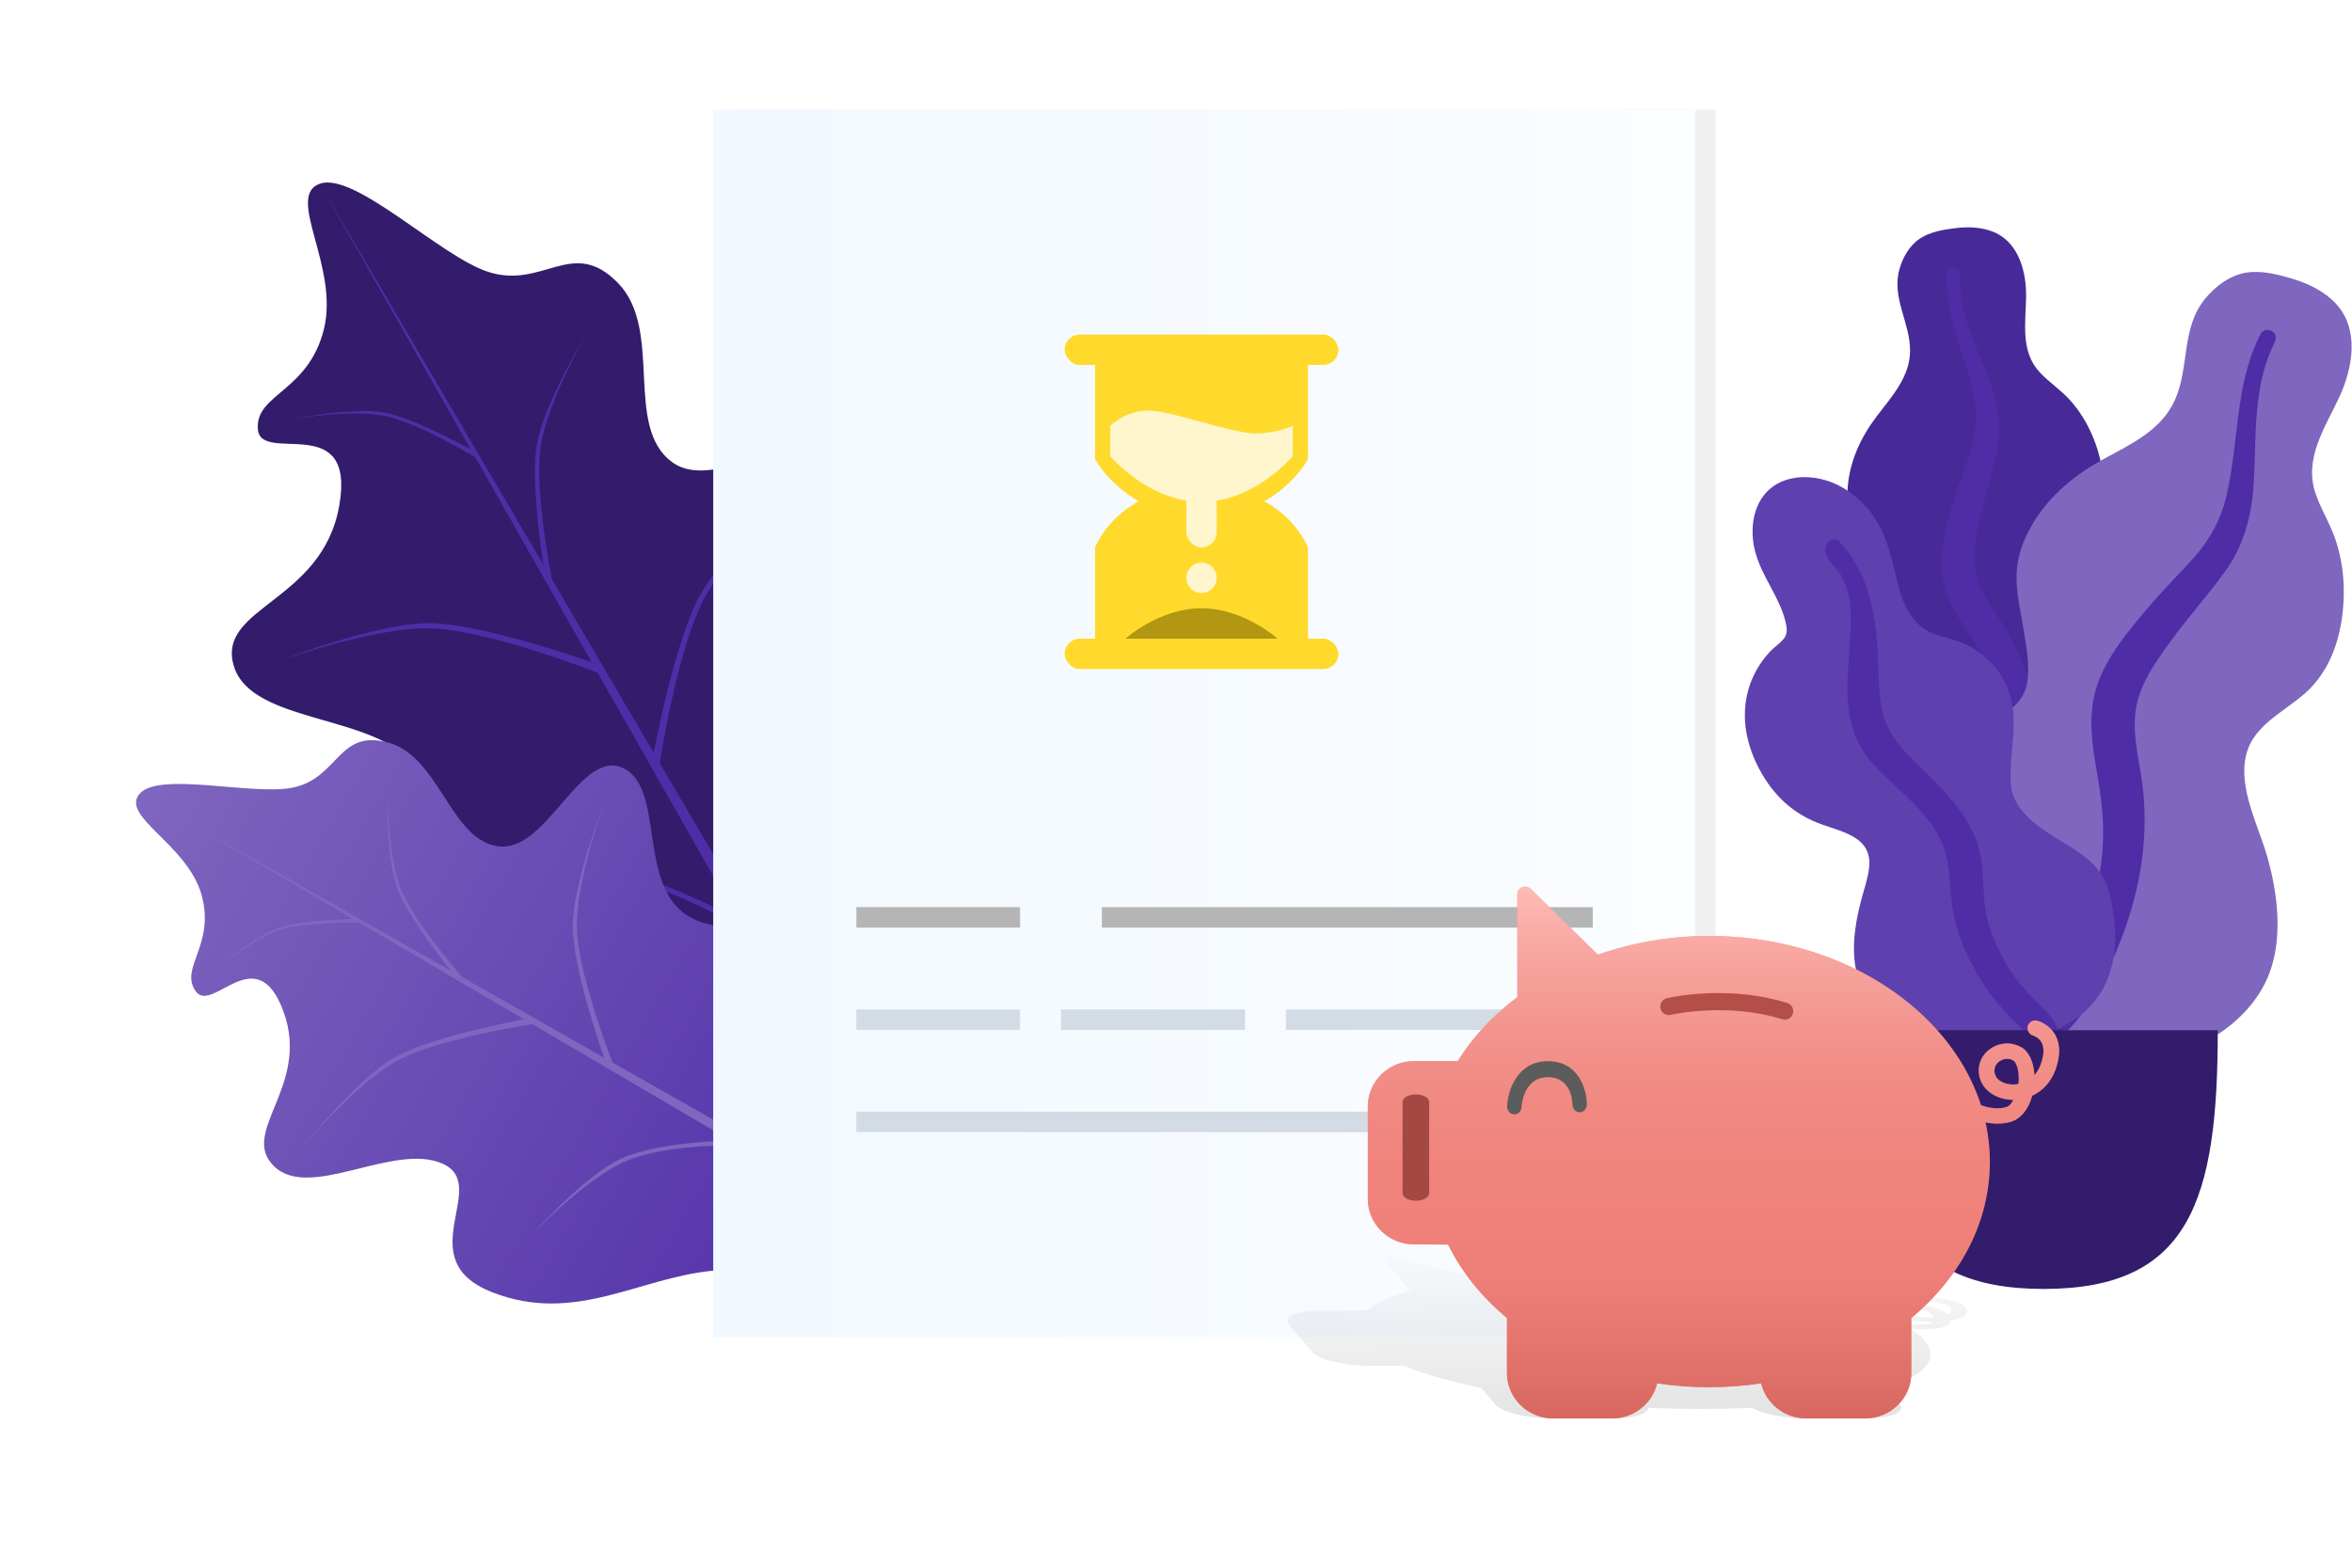 <svg width="114" height="76" viewBox="0 0 114 76" fill="none" xmlns="http://www.w3.org/2000/svg">
<g id="doc">
<g id="leave_right">
<path id="Oval" fill-rule="evenodd" clip-rule="evenodd" d="M43.018 55.081C45.564 49.425 47.905 38.867 47.297 35.456C46.689 32.046 43.043 35.348 40.593 32.142C38.143 28.935 42.941 24.549 41.384 22.104C39.828 19.66 34.93 24.128 32.574 22.401C30.218 20.674 32.171 16.014 29.963 13.73C27.754 11.445 26.335 14.046 23.657 13.179C21.338 12.428 17.194 8.311 15.502 8.906C13.81 9.501 16.461 12.939 15.694 15.98C14.928 19.021 12.35 19.097 12.5 20.818C12.65 22.539 17.273 19.856 16.44 24.531C15.607 29.206 10.492 29.414 11.329 32.272C12.165 35.129 18.256 34.578 20.137 37.157C22.018 39.735 15.512 41.106 18.848 45.295C22.183 49.484 26.91 48.924 31.029 50.836C34.621 52.505 36.926 55.339 41.732 55.823C42.039 55.854 42.889 55.369 43.018 55.081Z" fill="#331C6B"/>
<path id="Rectangle 2" d="M44.338 37.175C44.338 37.175 41.468 39.836 40.126 42.35C38.783 44.863 39.238 49.72 39.238 49.72L38.941 49.206C38.941 49.206 38.684 44.334 39.977 42.093C41.27 39.851 44.338 37.175 44.338 37.175Z" fill="#4F2DA7"/>
<path id="Rectangle 2_2" d="M22.636 43.532C22.636 43.532 26.376 42.378 29.224 42.472C32.072 42.566 36.308 45.24 36.308 45.24L36.011 44.725C36.011 44.725 31.663 42.216 29.076 42.215C26.488 42.214 22.636 43.532 22.636 43.532Z" fill="#4F2DA7"/>
<path id="Rectangle 2_3" d="M39.377 23.238C39.377 23.238 35.479 26.493 34.136 29.007C32.794 31.52 31.962 37.119 31.962 37.119L31.665 36.605C31.665 36.605 32.695 30.991 33.988 28.749C35.281 26.508 39.377 23.238 39.377 23.238Z" fill="#4F2DA7"/>
<path id="Rectangle 2_4" d="M13.303 32.12C13.303 32.12 18.072 30.371 20.92 30.465C23.768 30.559 29.033 32.639 29.033 32.639L28.736 32.124C28.736 32.124 23.359 30.209 20.772 30.208C18.184 30.207 13.303 32.12 13.303 32.12Z" fill="#4F2DA7"/>
<path id="Rectangle 2_5" d="M28.523 16.001C28.523 16.001 26.52 19.452 26.204 21.669C25.888 23.885 26.779 28.243 26.779 28.243L26.421 27.943C26.421 27.943 25.672 23.521 26.025 21.519C26.377 19.516 28.523 16.001 28.523 16.001Z" fill="#4F2DA7"/>
<path id="Rectangle 2_6" d="M13.944 20.351C13.944 20.351 16.979 19.809 18.672 20.165C20.366 20.522 23.294 22.32 23.294 22.32L23.171 21.981C23.171 21.981 20.158 20.269 18.611 19.996C17.064 19.723 13.944 20.351 13.944 20.351Z" fill="#4F2DA7"/>
<path id="Rectangle" d="M15.499 8.907L47.947 64.21L47.175 64.656L15.499 8.907Z" fill="#4F2DA7"/>
</g>
<g id="leave_left">
<path id="Oval_2" d="M44.746 59.717C44.241 54.722 41.609 46.372 39.802 44.227C37.995 42.083 36.776 45.873 33.76 44.617C30.745 43.361 32.334 38.344 30.253 37.26C28.172 36.176 26.547 41.291 24.196 41.034C21.845 40.776 21.328 36.719 18.855 36.012C16.383 35.304 16.44 37.702 14.212 38.178C12.282 38.59 7.71 37.381 6.765 38.483C5.82 39.585 9.07 40.923 9.763 43.365C10.457 45.807 8.68 46.904 9.482 48.05C10.284 49.195 12.439 45.443 13.747 49.058C15.055 52.672 11.554 54.889 13.297 56.553C15.04 58.218 19.087 55.367 21.449 56.413C23.812 57.459 19.806 61.053 23.84 62.64C27.873 64.227 30.961 61.921 34.622 61.595C37.816 61.31 40.579 62.365 44.145 60.758C44.372 60.656 44.771 59.972 44.746 59.717Z" fill="url(#paint0_linear)"/>
<path id="Rectangle 2_7" fill-rule="evenodd" clip-rule="evenodd" d="M38.423 46.63C38.423 46.63 37.488 49.657 37.565 51.963C37.641 54.269 39.925 57.489 39.925 57.489L39.509 57.249C39.509 57.249 37.357 53.938 37.356 51.843C37.356 49.748 38.423 46.63 38.423 46.63Z" fill="#7F66BF"/>
<path id="Rectangle 2_8" fill-rule="evenodd" clip-rule="evenodd" d="M25.782 59.871C25.782 59.871 27.936 57.548 29.971 56.461C32.006 55.374 36.058 55.534 36.058 55.534L35.642 55.294C35.642 55.294 31.578 55.294 29.763 56.341C27.949 57.388 25.782 59.871 25.782 59.871Z" fill="#7F66BF"/>
<path id="Rectangle 2_9" fill-rule="evenodd" clip-rule="evenodd" d="M29.304 38.867C29.304 38.867 27.889 42.727 27.965 45.033C28.041 47.338 29.724 51.6 29.724 51.6L29.308 51.36C29.308 51.36 27.757 47.007 27.757 44.912C27.756 42.818 29.304 38.867 29.304 38.867Z" fill="#7F66BF"/>
<path id="Rectangle 2_10" fill-rule="evenodd" clip-rule="evenodd" d="M14.62 55.648C14.62 55.648 17.255 52.492 19.29 51.405C21.325 50.318 25.857 49.645 25.857 49.645L25.441 49.404C25.441 49.404 20.896 50.238 19.082 51.284C17.267 52.331 14.62 55.648 14.62 55.648Z" fill="#7F66BF"/>
<path id="Rectangle 2_11" fill-rule="evenodd" clip-rule="evenodd" d="M18.765 38.187C18.765 38.187 18.758 41.417 19.433 43.099C20.109 44.781 22.498 47.475 22.498 47.475L22.126 47.41C22.126 47.41 19.811 44.613 19.247 43.066C18.684 41.52 18.765 38.187 18.765 38.187Z" fill="#7F66BF"/>
<path id="Rectangle 2_12" fill-rule="evenodd" clip-rule="evenodd" d="M10.305 47.138C10.305 47.138 12.214 45.529 13.545 45.093C14.876 44.658 17.657 44.733 17.657 44.733L17.434 44.546C17.434 44.546 14.629 44.565 13.433 44.999C12.238 45.434 10.305 47.138 10.305 47.138Z" fill="#7F66BF"/>
<path id="Rectangle_2" fill-rule="evenodd" clip-rule="evenodd" d="M6.763 38.486L51.896 64.123L51.535 64.748L6.763 38.486Z" fill="#7F66BF"/>
</g>
<g id="Big-Leaf-Plant">
<g id="Big-Ass-Leaf">
<path id="leaf" fill-rule="evenodd" clip-rule="evenodd" d="M94.791 11.058C95.41 10.982 96.072 11.009 96.648 11.254C97.873 11.774 98.221 13.221 98.204 14.397C98.186 15.663 97.917 17.046 98.88 18.066C99.322 18.535 99.873 18.894 100.307 19.371C100.771 19.881 101.135 20.465 101.405 21.093C101.9 22.244 102.143 23.599 101.691 24.807C101.292 25.871 100.289 26.831 100.505 28.041C100.732 29.303 102.004 30.267 102.799 31.207C103.699 32.271 104.528 33.63 104.664 35.025C104.795 36.362 104.213 37.714 103.32 38.724C101.536 40.744 98.854 41.733 96.15 41.727C95.001 41.725 93.701 41.673 92.71 41.056C92.404 40.865 92.243 40.651 92.061 40.354C91.897 40.087 91.682 39.914 91.432 39.725C90.884 39.31 90.488 38.752 90.235 38.126C89.254 35.697 90.038 32.692 91.412 30.535C91.737 30.024 92.004 29.532 91.846 28.923C91.681 28.287 91.275 27.714 90.916 27.167C90.562 26.627 90.157 26.112 89.88 25.528C89.59 24.916 89.508 24.275 89.56 23.605C89.656 22.348 90.199 21.187 90.968 20.175C91.708 19.201 92.578 18.269 92.58 16.992C92.582 15.639 91.677 14.435 92.062 13.059C92.222 12.49 92.543 11.905 93.059 11.564C93.554 11.236 94.209 11.129 94.791 11.058Z" fill="#482998"/>
<path id="middle-thing" fill-rule="evenodd" clip-rule="evenodd" d="M94.386 13.221C94.398 13.04 94.613 12.931 94.783 12.978C95.006 13.04 95.002 13.249 94.996 13.435C94.978 14.007 95.061 14.562 95.198 15.117C95.484 16.27 96.012 17.332 96.43 18.439C96.847 19.546 97.044 20.689 96.799 21.86C96.567 22.964 96.204 24.039 95.968 25.145C95.76 26.119 95.538 27.147 95.855 28.119C96.161 29.054 96.836 29.816 97.322 30.661C98.328 32.411 98.775 34.353 98.835 36.351C98.862 37.278 98.837 38.215 98.622 39.125C98.498 39.648 98.332 40.357 97.883 40.718C97.676 40.885 97.322 40.943 97.147 40.696C96.984 40.464 97.127 40.105 97.179 39.858C97.404 38.789 97.45 37.697 97.396 36.611C97.344 35.56 97.219 34.51 96.888 33.506C96.581 32.574 96.115 31.737 95.566 30.922C95.006 30.091 94.424 29.259 94.193 28.275C93.958 27.275 94.149 26.258 94.404 25.277C94.674 24.24 95.028 23.232 95.393 22.223C95.749 21.24 95.875 20.309 95.679 19.28C95.29 17.247 94.251 15.339 94.386 13.221Z" fill="#4F2DA7"/>
</g>
<g id="Big-Ass-Leaf_2">
<path id="leaf_2" fill-rule="evenodd" clip-rule="evenodd" d="M111.147 13.525C111.913 13.758 112.675 14.133 113.221 14.722C114.383 15.974 114.027 17.867 113.385 19.249C112.695 20.737 111.648 22.233 112.238 23.94C112.509 24.724 112.965 25.435 113.222 26.226C113.497 27.071 113.616 27.951 113.601 28.833C113.573 30.453 113.142 32.181 111.972 33.374C110.942 34.425 109.258 35.039 108.873 36.582C108.471 38.192 109.453 39.995 109.889 41.52C110.383 43.246 110.637 45.285 110.059 47.006C109.506 48.654 108.108 49.951 106.527 50.681C103.367 52.141 99.698 51.916 96.529 50.502C95.184 49.902 93.687 49.164 92.851 47.919C92.592 47.534 92.516 47.197 92.46 46.751C92.409 46.35 92.248 46.033 92.055 45.68C91.631 44.904 91.462 44.038 91.496 43.167C91.629 39.783 94.137 36.638 96.888 34.801C97.54 34.366 98.113 33.923 98.249 33.121C98.392 32.283 98.219 31.394 98.088 30.561C97.957 29.737 97.755 28.918 97.739 28.083C97.722 27.208 97.965 26.408 98.379 25.643C99.157 24.205 100.407 23.115 101.843 22.319C103.227 21.552 104.739 20.901 105.416 19.392C106.134 17.793 105.709 15.899 106.888 14.473C107.377 13.882 108.062 13.357 108.848 13.222C109.602 13.093 110.426 13.306 111.147 13.525Z" fill="#7F66BF"/>
<path id="middle-thing_2" fill-rule="evenodd" clip-rule="evenodd" d="M109.581 16.169C109.69 15.96 109.999 15.944 110.173 16.089C110.401 16.28 110.287 16.525 110.182 16.742C109.862 17.41 109.668 18.111 109.538 18.84C109.268 20.355 109.329 21.89 109.238 23.42C109.146 24.95 108.777 26.406 107.877 27.664C107.029 28.85 106.041 29.934 105.186 31.119C104.432 32.164 103.635 33.264 103.497 34.581C103.364 35.849 103.754 37.105 103.88 38.361C104.14 40.961 103.646 43.494 102.669 45.892C102.216 47.005 101.696 48.101 100.968 49.065C100.549 49.621 99.983 50.372 99.269 50.565C98.939 50.654 98.495 50.537 98.421 50.153C98.351 49.793 98.706 49.444 98.896 49.178C99.719 48.03 100.344 46.76 100.85 45.446C101.34 44.174 101.744 42.866 101.883 41.503C102.012 40.239 101.905 39.003 101.69 37.75C101.47 36.473 101.226 35.182 101.471 33.895C101.72 32.588 102.476 31.483 103.288 30.456C104.147 29.369 105.088 28.361 106.044 27.358C106.975 26.38 107.61 25.344 107.919 24.022C108.53 21.411 108.314 18.606 109.581 16.169Z" fill="#4F2DA7"/>
</g>
<g id="Big-Ass-Leaf_3">
<path id="leaf_3" fill-rule="evenodd" clip-rule="evenodd" d="M87.449 23.13C88.724 23.13 89.844 23.806 90.617 24.765C91.52 25.887 91.703 27.258 92.07 28.595C92.253 29.261 92.567 29.922 93.117 30.374C93.618 30.785 94.254 30.868 94.853 31.069C96.051 31.47 97.018 32.438 97.4 33.618C97.866 35.058 97.372 36.51 97.457 37.969C97.535 39.31 98.856 40.146 99.92 40.788C100.968 41.422 101.912 42.015 102.228 43.249C102.563 44.558 102.675 46.019 102.211 47.312C101.439 49.465 99.18 50.413 96.996 50.559C95.015 50.693 92.524 50.483 91.035 49.045C90.145 48.184 89.823 46.981 89.863 45.783C89.888 45.038 90.035 44.301 90.226 43.581C90.361 43.071 90.544 42.563 90.596 42.036C90.734 40.634 89.438 40.364 88.335 39.98C86.933 39.49 85.951 38.566 85.269 37.278C84.633 36.08 84.367 34.734 84.748 33.414C84.942 32.74 85.295 32.128 85.774 31.608C85.985 31.379 86.282 31.188 86.472 30.948C86.649 30.723 86.611 30.432 86.549 30.169C86.267 28.954 85.385 27.948 85.07 26.735C84.786 25.64 84.954 24.277 85.955 23.571C86.387 23.266 86.921 23.134 87.449 23.13Z" fill="#5F40AF"/>
<path id="middle-thing_3" fill-rule="evenodd" clip-rule="evenodd" d="M89.186 26.296C90.537 27.735 90.904 29.688 91.012 31.58C91.072 32.642 91.01 33.761 91.321 34.79C91.588 35.671 92.213 36.344 92.858 36.981C94.156 38.262 95.603 39.565 95.982 41.419C96.205 42.507 96.055 43.631 96.362 44.707C96.642 45.686 97.135 46.647 97.734 47.473C98.216 48.138 98.845 48.647 99.373 49.267C99.533 49.457 99.764 49.735 99.697 50.002C99.62 50.315 99.221 50.414 98.938 50.365C98.279 50.251 97.724 49.621 97.293 49.163C96.662 48.494 96.126 47.774 95.691 46.966C95.208 46.07 94.818 45.118 94.652 44.112C94.48 43.068 94.565 41.98 94.171 40.978C93.508 39.292 91.9 38.298 90.737 36.984C89.288 35.347 89.504 33.309 89.652 31.296C89.734 30.189 89.815 28.939 89.256 27.929C89.042 27.543 88.566 27.183 88.475 26.745C88.39 26.343 88.849 25.937 89.186 26.296Z" fill="#4F2DA7"/>
</g>
<path id="Base" fill-rule="evenodd" clip-rule="evenodd" d="M90.626 49.945C90.626 58.175 91.97 62.487 99.06 62.487C106.151 62.487 107.494 58.175 107.494 49.945H90.626Z" fill="#331C6B"/>
</g>
<g id="file">
<path id="base" fill-rule="evenodd" clip-rule="evenodd" d="M35.56 5.313H83.15V64.799H35.56V5.313Z" fill="#F0F0F0"/>
<g id="base_2" filter="url(#filter0_d)">
<rect x="34.569" y="4.321" width="47.589" height="59.486" fill="url(#paint1_linear)"/>
</g>
<rect id="base_3" x="41.509" y="53.893" width="33.709" height="0.991" fill="#D3DBE4"/>
<path id="base_4" fill-rule="evenodd" clip-rule="evenodd" d="M62.33 48.936H75.218V49.928H62.33V48.936Z" fill="#D3DBE4"/>
<rect id="base_5" x="51.424" y="48.936" width="8.923" height="0.991" fill="#D3DBE4"/>
<rect id="base_6" x="41.509" y="48.936" width="7.932" height="0.991" fill="#D3DBE4"/>
<rect id="base_7" x="53.407" y="43.979" width="23.795" height="0.991" fill="#B5B5B5"/>
<rect id="base_8" x="41.509" y="43.979" width="7.932" height="0.991" fill="#B5B5B5"/>
<g id="hourglass">
<rect id="Rectangle 5" x="51.602" y="30.962" width="13.269" height="1.474" rx="0.737" fill="#FFDA2C"/>
<path id="Rectangle 6" fill-rule="evenodd" clip-rule="evenodd" d="M53.077 30.962H63.397V26.539C63.397 26.539 62.291 23.59 58.237 23.59C54.182 23.59 53.077 26.539 53.077 26.539V30.962Z" fill="#FFDA2C"/>
<path id="Rectangle 6_2" fill-rule="evenodd" clip-rule="evenodd" d="M54.551 30.962H61.923C61.923 30.962 60.285 29.487 58.237 29.487C56.189 29.487 54.551 30.962 54.551 30.962Z" fill="#B39712"/>
<path id="Rectangle 6_3" fill-rule="evenodd" clip-rule="evenodd" d="M53.077 17.692H63.397V22.256C63.397 22.256 61.923 25.064 58.237 25.064C54.551 25.064 53.077 22.256 53.077 22.256V17.692Z" fill="#FFDA2C"/>
<path id="Rectangle 6_4" fill-rule="evenodd" clip-rule="evenodd" d="M53.814 20.641C53.814 20.641 54.551 19.904 55.657 19.904C56.763 19.904 59.711 21.01 60.817 21.01C61.923 21.01 62.66 20.641 62.66 20.641V22.115C62.66 22.115 60.817 24.327 58.237 24.327C55.657 24.327 53.814 22.115 53.814 22.115V20.641Z" fill="#FFF6CE"/>
<rect id="Rectangle 5_2" x="51.602" y="16.218" width="13.269" height="1.474" rx="0.737" fill="#FFDA2C"/>
<rect id="Rectangle 8" x="57.5" y="23.59" width="1.474" height="2.949" rx="0.737" fill="#FFF6CE"/>
<path id="Oval 5" fill-rule="evenodd" clip-rule="evenodd" d="M58.237 28.75C58.644 28.75 58.974 28.42 58.974 28.013C58.974 27.606 58.644 27.276 58.237 27.276C57.83 27.276 57.5 27.606 57.5 28.013C57.5 28.42 57.83 28.75 58.237 28.75Z" fill="#FFF6CE"/>
</g>
</g>
<g id="piggy_bank">
<path id="Shape" fill-rule="evenodd" clip-rule="evenodd" d="M93.86 62.926C93.958 62.935 94.495 62.982 94.908 63.139C95.264 63.275 95.403 63.445 95.333 63.647C95.257 63.841 94.932 63.962 94.526 64.026C94.516 64.232 94.237 64.376 93.753 64.415C93.564 64.43 93.372 64.436 93.182 64.436C92.98 64.436 92.784 64.428 92.592 64.417C92.882 64.604 93.119 64.797 93.284 64.993C94.008 65.856 93.341 66.671 91.405 67.291L92.083 68.1C92.39 68.466 91.633 68.765 90.398 68.765H87.538C86.493 68.765 85.406 68.543 84.927 68.249C83.322 68.325 81.619 68.325 79.889 68.249C79.908 68.543 79.193 68.765 78.143 68.765H75.284C74.048 68.765 72.79 68.466 72.483 68.1L71.805 67.291C70.298 66.976 69.036 66.615 68.045 66.212L67.005 66.21H66.397C65.161 66.21 63.903 65.912 63.596 65.545L62.452 64.182C62.145 63.816 62.902 63.517 64.138 63.517H66.256C66.69 63.16 67.409 62.843 68.354 62.578L67.089 61.069C67.051 61.024 67.111 60.983 67.238 60.966C67.364 60.949 67.535 60.958 67.673 60.99L71.736 61.955C73.268 61.777 75.015 61.68 76.901 61.68C82.958 61.68 88.915 62.649 91.791 63.984C91.921 64.044 92.044 64.104 92.159 64.165C92.521 64.202 92.981 64.229 93.38 64.196C93.519 64.185 93.622 64.146 93.661 64.087C93.037 64.087 92.417 64.005 92.028 63.876C91.964 63.855 91.904 63.834 91.854 63.81C91.498 63.643 91.494 63.471 91.848 63.358C92.181 63.252 92.741 63.231 93.277 63.298C93.294 63.301 93.311 63.303 93.328 63.305C93.353 63.308 93.377 63.311 93.4 63.314C93.876 63.387 94.205 63.553 94.379 63.724C94.464 63.685 94.528 63.634 94.553 63.569C94.602 63.432 94.526 63.32 94.326 63.244C94.125 63.167 93.847 63.144 93.843 63.144C93.778 63.139 93.717 63.129 93.665 63.118C93.54 63.091 93.452 63.049 93.454 63.006C93.456 62.946 93.631 62.91 93.85 62.925C93.852 62.925 93.856 62.926 93.86 62.926ZM92.859 63.484C92.699 63.484 92.563 63.503 92.479 63.53C92.416 63.551 92.294 63.605 92.425 63.693C92.442 63.704 92.464 63.716 92.494 63.73C92.663 63.809 93.072 63.862 93.483 63.862C93.49 63.862 93.497 63.861 93.504 63.861C93.557 63.86 93.63 63.859 93.716 63.854C93.633 63.682 93.376 63.539 93.171 63.508C93.066 63.491 92.965 63.484 92.87 63.484H92.859Z" fill="url(#paint2_linear)"/>
<path id="Shape_2" fill-rule="evenodd" clip-rule="evenodd" d="M98.757 49.488C98.848 49.516 99.345 49.671 99.626 50.192C99.869 50.638 99.865 51.2 99.626 51.866C99.386 52.51 98.96 52.908 98.5 53.12C98.318 53.801 97.918 54.273 97.401 54.404C97.2 54.452 97.002 54.474 96.812 54.474C96.611 54.474 96.42 54.448 96.238 54.411C96.371 55.029 96.447 55.665 96.447 56.312C96.447 59.162 95.097 61.852 92.641 63.898V66.57C92.641 67.779 91.633 68.765 90.398 68.765H87.538C86.493 68.765 85.592 68.032 85.36 67.061C83.691 67.314 81.987 67.314 80.322 67.061C80.094 68.032 79.193 68.765 78.143 68.765H75.284C74.049 68.765 73.041 67.779 73.041 66.57V63.898C71.798 62.86 70.84 61.666 70.186 60.338L69.147 60.33H68.539C67.303 60.33 66.296 59.344 66.296 58.135V53.633C66.296 52.424 67.303 51.438 68.539 51.438H70.657C71.391 50.259 72.376 49.213 73.543 48.339V43.357C73.543 43.208 73.638 43.071 73.778 43.015C73.919 42.959 74.083 42.989 74.193 43.097L77.448 46.282C79.128 45.694 80.957 45.374 82.843 45.374C88.9 45.374 94.044 48.573 95.801 52.982C95.88 53.179 95.953 53.377 96.017 53.578C96.348 53.7 96.785 53.79 97.211 53.682C97.359 53.645 97.496 53.514 97.584 53.321C96.96 53.321 96.409 53.049 96.128 52.625C96.082 52.554 96.04 52.484 96.01 52.406C95.793 51.855 95.934 51.286 96.382 50.914C96.804 50.564 97.382 50.493 97.861 50.716C97.877 50.724 97.892 50.731 97.907 50.738C97.93 50.748 97.951 50.758 97.972 50.769C98.386 51.01 98.576 51.557 98.607 52.123C98.724 51.993 98.831 51.825 98.911 51.609C99.074 51.159 99.093 50.787 98.956 50.538C98.82 50.285 98.561 50.207 98.557 50.207C98.496 50.192 98.443 50.158 98.401 50.121C98.299 50.032 98.245 49.894 98.283 49.753C98.337 49.552 98.542 49.433 98.747 49.485C98.75 49.486 98.753 49.487 98.757 49.488ZM97.287 51.33C97.127 51.33 96.975 51.394 96.869 51.483C96.789 51.55 96.622 51.728 96.679 52.019C96.686 52.056 96.698 52.097 96.717 52.141C96.82 52.402 97.185 52.577 97.595 52.577C97.602 52.576 97.609 52.576 97.617 52.575C97.67 52.572 97.745 52.567 97.835 52.551C97.896 51.985 97.759 51.513 97.58 51.408C97.489 51.353 97.394 51.33 97.299 51.33H97.287Z" fill="#F78780"/>
<path id="Shape_3" fill-rule="evenodd" clip-rule="evenodd" d="M98.757 49.488C98.848 49.516 99.345 49.671 99.626 50.192C99.869 50.638 99.865 51.2 99.626 51.866C99.386 52.51 98.96 52.908 98.5 53.12C98.318 53.801 97.918 54.273 97.401 54.404C97.2 54.452 97.002 54.474 96.812 54.474C96.611 54.474 96.42 54.448 96.238 54.411C96.371 55.029 96.447 55.665 96.447 56.312C96.447 59.162 95.097 61.852 92.641 63.898V66.57C92.641 67.779 91.633 68.765 90.398 68.765H87.538C86.493 68.765 85.592 68.032 85.36 67.061C83.691 67.314 81.987 67.314 80.322 67.061C80.094 68.032 79.193 68.765 78.143 68.765H75.284C74.049 68.765 73.041 67.779 73.041 66.57V63.898C71.798 62.86 70.84 61.666 70.186 60.338L69.147 60.33H68.539C67.303 60.33 66.296 59.344 66.296 58.135V53.633C66.296 52.424 67.303 51.438 68.539 51.438H70.657C71.391 50.259 72.376 49.213 73.543 48.339V43.357C73.543 43.208 73.638 43.071 73.778 43.015C73.919 42.959 74.083 42.989 74.193 43.097L77.448 46.282C79.128 45.694 80.957 45.374 82.843 45.374C88.9 45.374 94.044 48.573 95.801 52.982C95.88 53.179 95.953 53.377 96.017 53.578C96.348 53.7 96.785 53.79 97.211 53.682C97.359 53.645 97.496 53.514 97.584 53.321C96.96 53.321 96.409 53.049 96.128 52.625C96.082 52.554 96.04 52.484 96.01 52.406C95.793 51.855 95.934 51.286 96.382 50.914C96.804 50.564 97.382 50.493 97.861 50.716C97.877 50.724 97.892 50.731 97.907 50.738C97.93 50.748 97.951 50.758 97.972 50.769C98.386 51.01 98.576 51.557 98.607 52.123C98.724 51.993 98.831 51.825 98.911 51.609C99.074 51.159 99.093 50.787 98.956 50.538C98.82 50.285 98.561 50.207 98.557 50.207C98.496 50.192 98.443 50.158 98.401 50.121C98.299 50.032 98.245 49.894 98.283 49.753C98.337 49.552 98.542 49.433 98.747 49.485C98.75 49.486 98.753 49.487 98.757 49.488ZM97.287 51.33C97.127 51.33 96.975 51.394 96.869 51.483C96.789 51.55 96.622 51.728 96.679 52.019C96.686 52.056 96.698 52.097 96.717 52.141C96.82 52.402 97.185 52.577 97.595 52.577C97.602 52.576 97.609 52.576 97.617 52.575C97.67 52.572 97.745 52.567 97.835 52.551C97.896 51.985 97.759 51.513 97.58 51.408C97.489 51.353 97.394 51.33 97.299 51.33H97.287Z" fill="url(#paint3_linear)"/>
<path id="Shape_4" fill-rule="evenodd" clip-rule="evenodd" d="M98.757 49.488C98.848 49.516 99.345 49.671 99.626 50.192C99.869 50.638 99.865 51.2 99.626 51.866C99.386 52.51 98.96 52.908 98.5 53.12C98.318 53.801 97.918 54.273 97.401 54.404C97.2 54.452 97.002 54.474 96.812 54.474C96.611 54.474 96.42 54.448 96.238 54.411C96.371 55.029 96.447 55.665 96.447 56.312C96.447 59.162 95.097 61.852 92.641 63.898V66.57C92.641 67.779 91.633 68.765 90.398 68.765H87.538C86.493 68.765 85.592 68.032 85.36 67.061C83.691 67.314 81.987 67.314 80.322 67.061C80.094 68.032 79.193 68.765 78.143 68.765H75.284C74.049 68.765 73.041 67.779 73.041 66.57V63.898C71.798 62.86 70.84 61.666 70.186 60.338L69.147 60.33H68.539C67.303 60.33 66.296 59.344 66.296 58.135V53.633C66.296 52.424 67.303 51.438 68.539 51.438H70.657C71.391 50.259 72.376 49.213 73.543 48.339V43.357C73.543 43.208 73.638 43.071 73.778 43.015C73.919 42.959 74.083 42.989 74.193 43.097L77.448 46.282C79.128 45.694 80.957 45.374 82.843 45.374C88.9 45.374 94.044 48.573 95.801 52.982C95.88 53.179 95.953 53.377 96.017 53.578C96.348 53.7 96.785 53.79 97.211 53.682C97.359 53.645 97.496 53.514 97.584 53.321C96.96 53.321 96.409 53.049 96.128 52.625C96.082 52.554 96.04 52.484 96.01 52.406C95.793 51.855 95.934 51.286 96.382 50.914C96.804 50.564 97.382 50.493 97.861 50.716C97.877 50.724 97.892 50.731 97.907 50.738C97.93 50.748 97.951 50.758 97.972 50.769C98.386 51.01 98.576 51.557 98.607 52.123C98.724 51.993 98.831 51.825 98.911 51.609C99.074 51.159 99.093 50.787 98.956 50.538C98.82 50.285 98.561 50.207 98.557 50.207C98.496 50.192 98.443 50.158 98.401 50.121C98.299 50.032 98.245 49.894 98.283 49.753C98.337 49.552 98.542 49.433 98.747 49.485C98.75 49.486 98.753 49.487 98.757 49.488ZM97.287 51.33C97.127 51.33 96.975 51.394 96.869 51.483C96.789 51.55 96.622 51.728 96.679 52.019C96.686 52.056 96.698 52.097 96.717 52.141C96.82 52.402 97.185 52.577 97.595 52.577C97.602 52.576 97.609 52.576 97.617 52.575C97.67 52.572 97.745 52.567 97.835 52.551C97.896 51.985 97.759 51.513 97.58 51.408C97.489 51.353 97.394 51.33 97.299 51.33H97.287Z" fill="url(#paint4_linear)"/>
<path id="Path" fill-rule="evenodd" clip-rule="evenodd" d="M75.023 51.446C73.544 51.446 73.085 52.863 73.049 53.615C73.039 53.829 73.186 54.012 73.379 54.024C73.386 54.024 73.394 54.024 73.4 54.024C73.587 54.024 73.741 53.864 73.752 53.654C73.752 53.65 73.752 53.638 73.755 53.623C73.773 53.409 73.92 52.221 75.026 52.221C76.168 52.221 76.21 53.401 76.213 53.537C76.213 53.541 76.217 53.545 76.217 53.549C76.224 53.759 76.375 53.926 76.564 53.926C76.757 53.926 76.915 53.751 76.915 53.537C76.908 52.813 76.515 51.446 75.023 51.446Z" fill="#5C5C5C"/>
<path id="Path_2" fill-rule="evenodd" clip-rule="evenodd" d="M68.627 53.055C68.272 53.055 67.982 53.221 67.982 53.423V57.842C67.982 58.045 68.272 58.211 68.627 58.211C68.981 58.211 69.271 58.045 69.271 57.842V53.423C69.271 53.221 68.988 53.055 68.627 53.055Z" fill="#A34842"/>
<path id="Path_3" fill-rule="evenodd" clip-rule="evenodd" d="M80.964 49.202C81.25 49.14 83.821 48.61 86.397 49.415C86.437 49.428 86.477 49.432 86.513 49.432C86.687 49.432 86.844 49.317 86.9 49.14C86.964 48.922 86.847 48.693 86.634 48.627C83.918 47.777 81.29 48.282 80.791 48.393C80.574 48.442 80.437 48.66 80.481 48.881C80.53 49.111 80.747 49.251 80.964 49.202Z" fill="#B34E48"/>
</g>
</g>
<defs>
<filter id="filter0_d" x="33.569" y="4.321" width="49.589" height="61.486" filterUnits="userSpaceOnUse" color-interpolation-filters="sRGB">
<feFlood flood-opacity="0" result="BackgroundImageFix"/>
<feColorMatrix in="SourceAlpha" type="matrix" values="0 0 0 0 0 0 0 0 0 0 0 0 0 0 0 0 0 0 127 0" result="hardAlpha"/>
<feOffset dy="1"/>
<feGaussianBlur stdDeviation="0.5"/>
<feColorMatrix type="matrix" values="0 0 0 0 0 0 0 0 0 0 0 0 0 0 0 0 0 0 0.044 0"/>
<feBlend mode="normal" in2="BackgroundImageFix" result="effect1_dropShadow"/>
<feBlend mode="normal" in="SourceGraphic" in2="effect1_dropShadow" result="shape"/>
</filter>
<linearGradient id="paint0_linear" x1="0.533" y1="49.248" x2="38.321" y2="71.066" gradientUnits="userSpaceOnUse">
<stop stop-color="#7F66BF"/>
<stop offset="1" stop-color="#4F2DA7"/>
</linearGradient>
<linearGradient id="paint1_linear" x1="35.854" y1="62.425" x2="81.23" y2="62.425" gradientUnits="userSpaceOnUse">
<stop stop-color="#F1F8FF"/>
<stop offset="1" stop-color="#FBFDFF"/>
</linearGradient>
<linearGradient id="paint2_linear" x1="50.408" y1="61.351" x2="50.596" y2="69.233" gradientUnits="userSpaceOnUse">
<stop stop-opacity="0.01"/>
<stop offset="1" stop-opacity="0.105"/>
</linearGradient>
<linearGradient id="paint3_linear" x1="74.674" y1="55.876" x2="74.674" y2="68.765" gradientUnits="userSpaceOnUse">
<stop stop-color="#EE817A" stop-opacity="0.01"/>
<stop offset="1" stop-color="#D86760"/>
</linearGradient>
<linearGradient id="paint4_linear" x1="70.737" y1="42.987" x2="70.737" y2="61.932" gradientUnits="userSpaceOnUse">
<stop stop-color="#FFBBB6"/>
<stop offset="1" stop-color="#D86760" stop-opacity="0.01"/>
</linearGradient>
</defs>
</svg>
